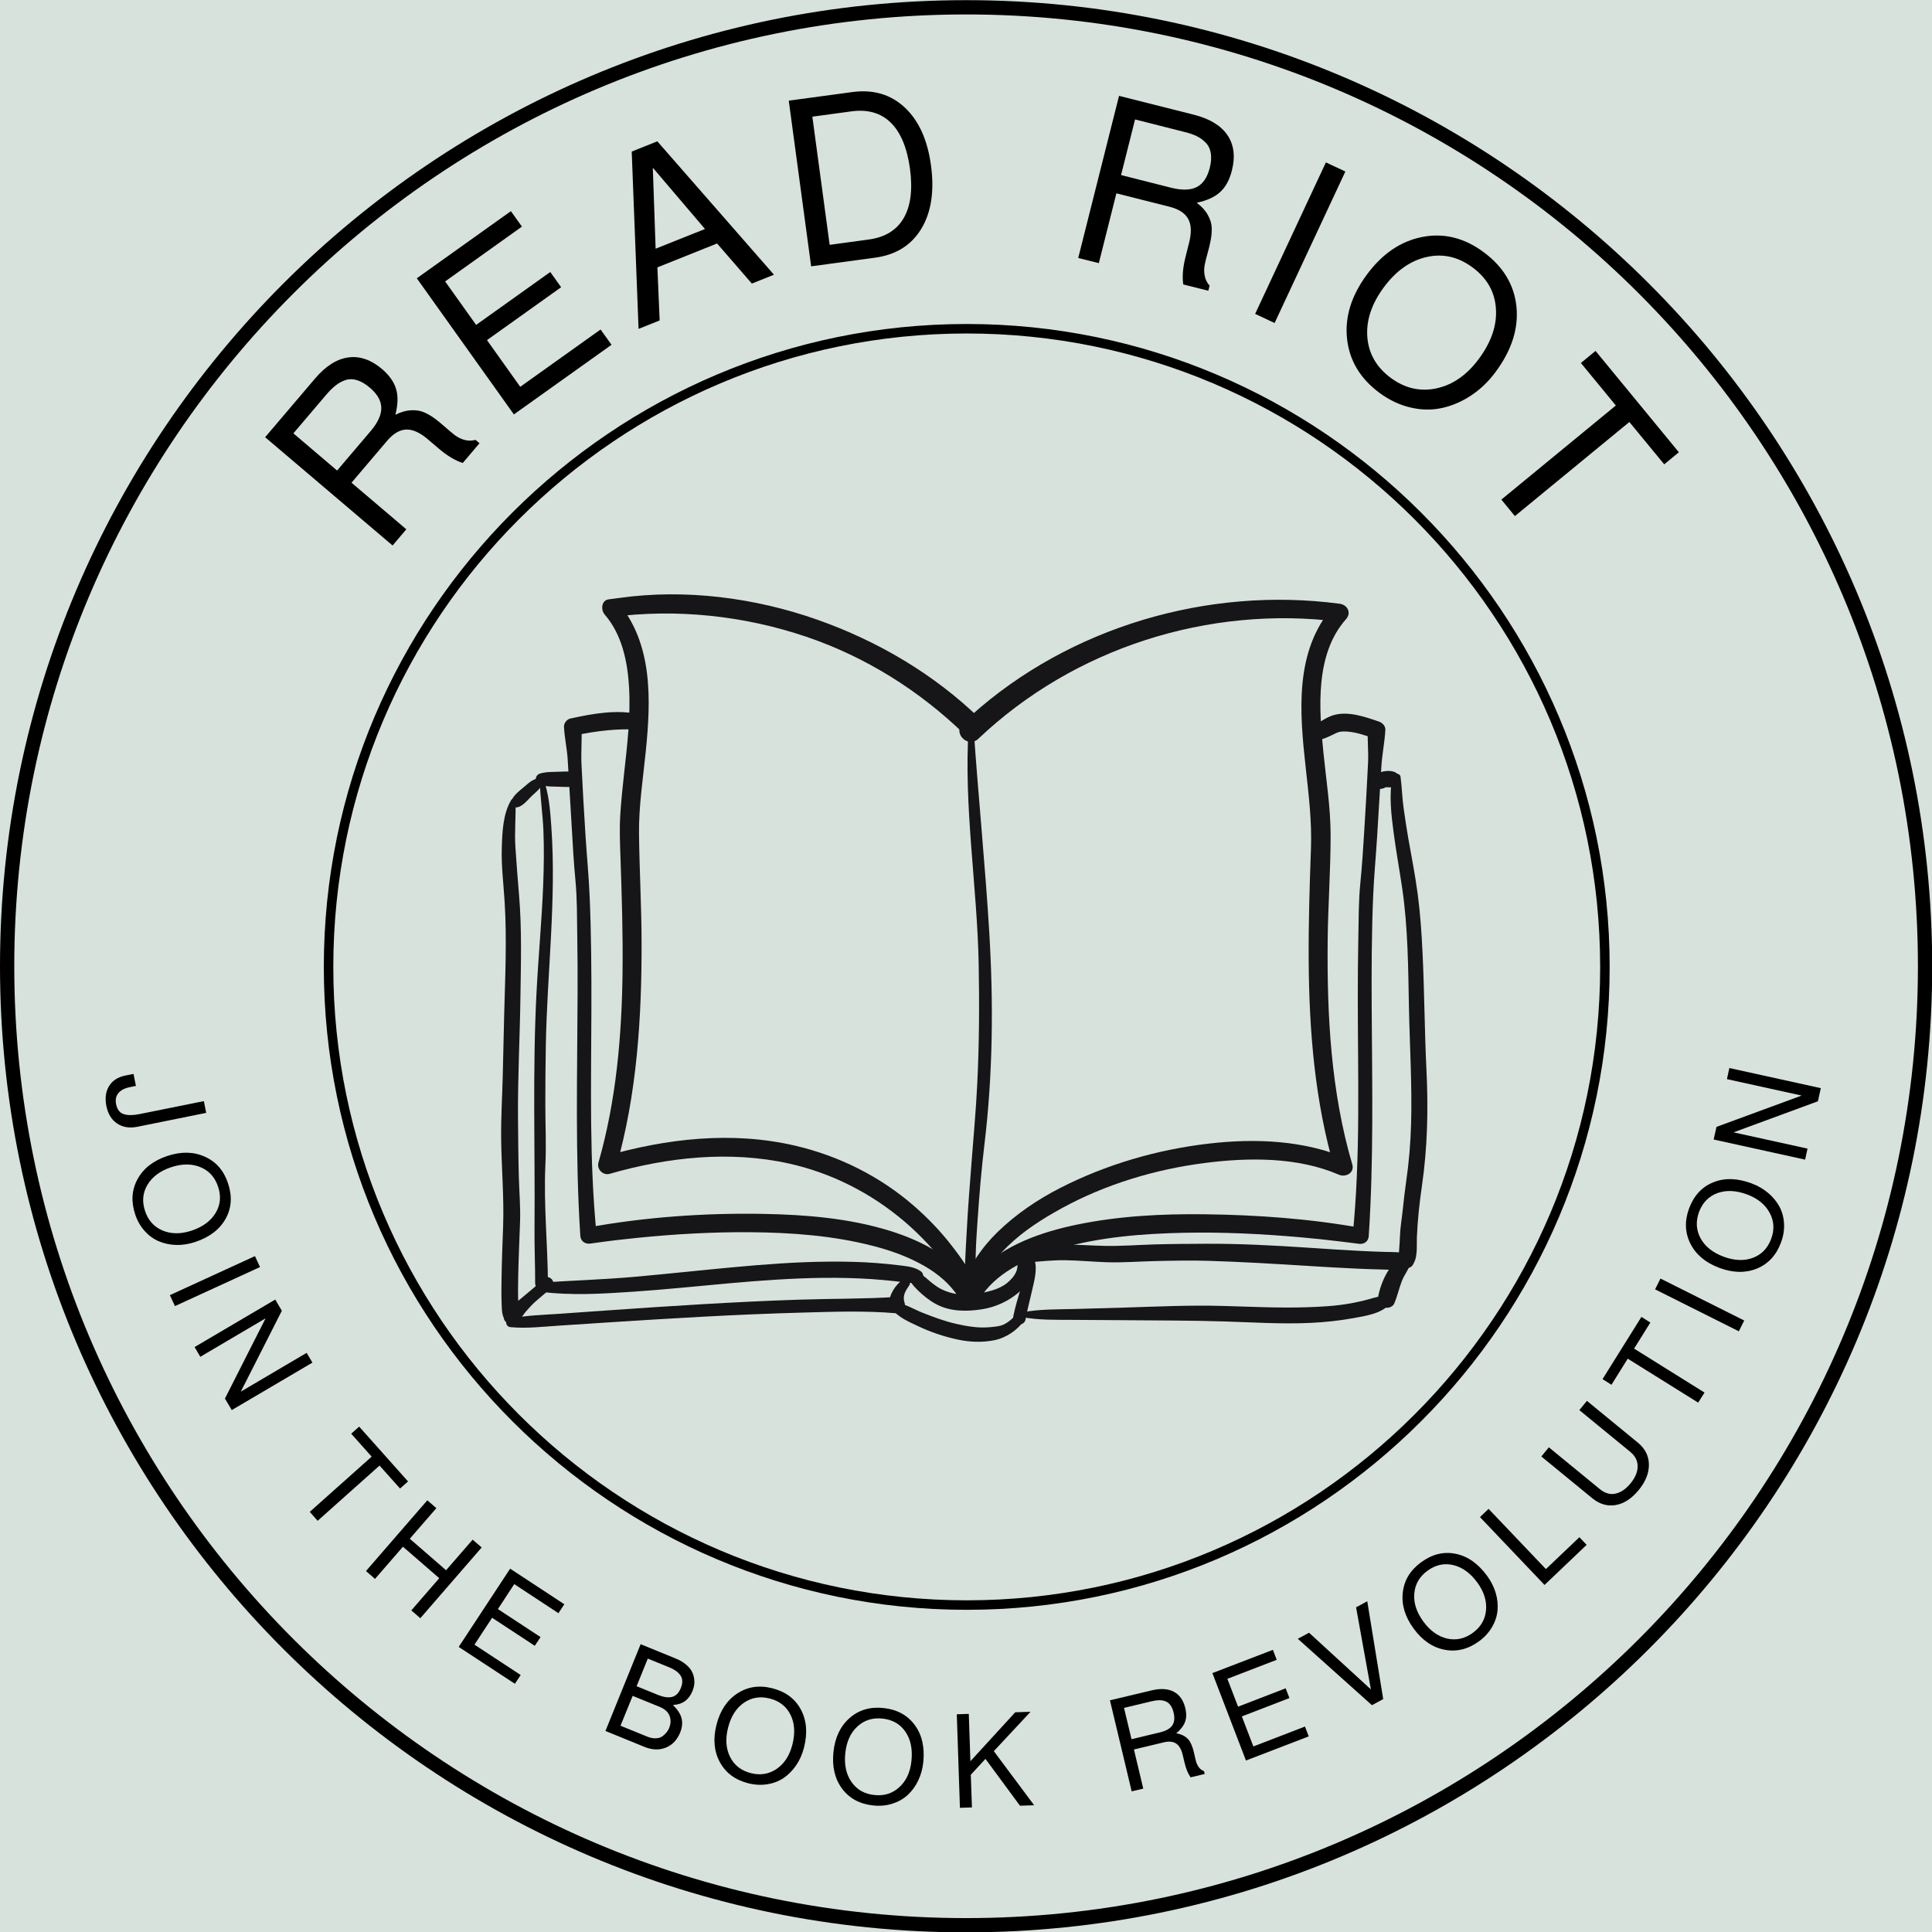 <svg xmlns="http://www.w3.org/2000/svg" xmlns:xlink="http://www.w3.org/1999/xlink" width="500" zoomAndPan="magnify" viewBox="0 0 375 375" height="500" preserveAspectRatio="xMidYMid meet" version="1.0"><defs><g/><clipPath id="fa5ee44579"><path d="M 0 0.031 L 375 0.031 L 375 375 L 0 375 Z M 0 0.031 " clip-rule="nonzero"/></clipPath><clipPath id="6a17f0663d"><path d="M 62.852 62.887 L 312.434 62.887 L 312.434 312.465 L 62.852 312.465 Z M 62.852 62.887 " clip-rule="nonzero"/></clipPath><clipPath id="37e78fcaf6"><path d="M 269 150 L 277.344 150 L 277.344 247 L 269 247 Z M 269 150 " clip-rule="nonzero"/></clipPath><clipPath id="04d468fcd3"><path d="M 97.168 155 L 108 155 L 108 258 L 97.168 258 Z M 97.168 155 " clip-rule="nonzero"/></clipPath><clipPath id="c733fea8c2"><path d="M 173 252 L 199 252 L 199 260.609 L 173 260.609 Z M 173 252 " clip-rule="nonzero"/></clipPath></defs><rect x="-37.5" width="450" fill="#ffffff" y="-37.5" height="450" fill-opacity="1"/><rect x="-37.5" width="450" fill="#d8e2dc" y="-37.5" height="450" fill-opacity="1"/><g clip-path="url(#fa5ee44579)"><path fill="#000000" d="M 187.52 375.07 C 84.152 375.07 0 290.918 0 187.551 C 0 84.184 84.152 0.031 187.52 0.031 C 290.887 0.031 375.039 84.184 375.039 187.551 C 375.039 290.918 290.887 375.07 187.52 375.07 Z M 187.52 2.805 C 85.629 2.805 2.77 85.664 2.77 187.551 C 2.77 289.441 85.629 372.301 187.52 372.301 C 289.406 372.301 372.266 289.441 372.266 187.551 C 372.266 85.664 289.406 2.805 187.52 2.805 Z M 187.52 2.805 " fill-opacity="1" fill-rule="nonzero"/></g><g clip-path="url(#6a17f0663d)"><path fill="#000000" d="M 187.645 312.465 C 118.855 312.465 62.852 256.465 62.852 187.676 C 62.852 118.887 118.855 62.887 187.645 62.887 C 256.434 62.887 312.434 118.887 312.434 187.676 C 312.434 256.465 256.434 312.465 187.645 312.465 Z M 187.645 64.73 C 119.84 64.73 64.695 119.871 64.695 187.676 C 64.695 255.48 119.84 310.621 187.645 310.621 C 255.449 310.621 310.59 255.48 310.59 187.676 C 310.59 119.871 255.449 64.73 187.645 64.73 Z M 187.645 64.73 " fill-opacity="1" fill-rule="nonzero"/></g><path fill="#161517" d="M 124.328 138.68 C 119.742 137.656 115.238 138.484 110.715 139.465 C 110.012 139.617 109.43 140.383 109.469 141.102 C 109.586 143.266 110.062 145.344 110.191 147.469 C 110.449 151.797 110.707 156.121 110.969 160.449 C 111.172 163.922 111.355 167.402 111.691 170.863 C 112.035 174.457 111.988 178.137 112.047 181.746 C 112.113 185.441 112.117 189.137 112.109 192.836 C 112.059 208.5 111.629 224.191 112.637 239.84 C 112.707 240.953 113.59 241.531 114.648 241.371 C 114.871 241.336 115.09 241.305 115.312 241.273 C 115.43 241.258 115.543 241.242 115.656 241.227 C 116.145 241.16 115.312 241.273 115.723 241.219 C 116.215 241.152 116.707 241.086 117.199 241.02 C 117.562 240.973 116.797 241.074 117.172 241.023 C 117.277 241.008 117.383 240.996 117.488 240.98 C 117.719 240.949 117.945 240.922 118.176 240.891 C 118.734 240.82 119.293 240.75 119.855 240.684 C 121.152 240.531 122.453 240.391 123.758 240.262 C 130.98 239.535 138.238 239.121 145.496 239.172 C 153.57 239.23 161.73 239.82 169.559 241.859 C 173.078 242.777 176.289 243.941 179.395 245.715 C 182.07 247.246 184.414 249.234 186.023 251.742 C 186.125 251.898 186.223 252.059 186.316 252.219 C 187.469 254.164 190.504 252.398 189.352 250.449 C 185.723 244.32 179.148 240.867 172.527 238.844 C 164.703 236.449 156.367 235.766 148.223 235.617 C 136.832 235.406 125.203 236.23 113.984 238.273 C 113.922 238.285 113.863 238.297 113.801 238.309 C 114.477 238.82 115.145 239.328 115.816 239.84 C 114.352 225.266 114.754 210.586 114.789 195.961 C 114.809 188.602 114.766 181.238 114.445 173.883 C 114.277 170.008 113.902 166.141 113.652 162.273 C 113.348 157.645 113.094 153.016 112.867 148.387 C 112.75 145.961 112.984 143.527 112.867 141.102 C 112.453 141.645 112.035 142.191 111.617 142.738 C 115.715 141.875 119.738 141.398 123.934 141.605 C 125.613 141.688 125.969 139.043 124.328 138.68 " fill-opacity="1" fill-rule="nonzero"/><path fill="#161517" d="M 189.332 249.645 C 188.801 248.117 188.438 247.094 187.562 245.73 C 186.68 244.355 185.707 243.043 184.703 241.75 C 182.535 238.957 180.07 236.391 177.398 234.066 C 170.816 228.332 162.852 224.363 154.352 222.379 C 142.086 219.512 129.379 220.98 117.398 224.43 C 118.125 225.156 118.852 225.879 119.578 226.605 C 123.637 212.426 124.562 197.574 124.531 182.898 C 124.516 175.891 124.113 168.895 124.031 161.895 C 123.969 156.551 124.801 151.215 125.336 145.91 C 126.348 135.914 126.793 124.895 119.832 116.785 C 119.418 117.781 119.004 118.777 118.594 119.77 C 131.328 118.105 144.387 119.488 156.531 123.602 C 168.066 127.512 178.578 134.129 187.285 142.609 C 189.254 144.531 192.281 141.52 190.305 139.594 C 181.359 130.875 170.387 124.426 158.629 120.281 C 146.473 115.996 132.914 114.254 120.117 116.074 C 119.457 116.168 118.789 116.246 118.125 116.336 C 116.707 116.531 116.602 118.391 117.352 119.258 C 120.727 123.145 121.812 128.406 122.102 133.41 C 122.422 139.043 121.734 144.699 121.121 150.293 C 120.832 152.969 120.543 155.645 120.387 158.332 C 120.219 161.102 120.348 163.852 120.441 166.617 C 120.695 173.961 120.922 181.309 120.836 188.656 C 120.691 201.129 119.605 213.637 116.16 225.664 C 115.793 226.953 117.047 228.211 118.34 227.84 C 129.555 224.609 141.598 223.297 153.094 225.832 C 161.336 227.652 169 231.543 175.43 236.988 C 177.957 239.133 180.273 241.52 182.395 244.059 C 183.363 245.219 184.156 246.266 185 247.434 C 185.875 248.648 186.676 249.477 187.672 250.609 C 188.32 251.348 189.656 250.574 189.332 249.645 " fill-opacity="1" fill-rule="nonzero"/><path fill="#161517" d="M 189.051 142.508 L 189.176 142.512 C 189.422 142.512 189.418 142.129 189.176 142.125 C 188.887 142.121 188.598 142.117 188.309 142.113 C 188.047 142.113 188.047 142.516 188.309 142.52 C 188.395 142.52 188.48 142.52 188.539 142.449 C 188.605 142.363 188.605 142.273 188.539 142.188 C 188.48 142.113 188.395 142.113 188.309 142.113 C 188.047 142.117 188.047 142.523 188.309 142.52 C 188.598 142.516 188.887 142.516 189.176 142.512 C 189.418 142.508 189.422 142.121 189.176 142.125 L 189.051 142.129 C 188.801 142.133 188.801 142.504 189.051 142.508 " fill-opacity="1" fill-rule="nonzero"/><path fill="#161517" d="M 254.863 143.809 C 256.672 143.684 257.98 142.941 259.562 142.184 C 259.148 142.383 259.684 142.148 259.773 142.117 C 259.965 142.059 260.16 142.02 260.355 141.984 C 260.004 142.047 260.695 141.977 260.766 141.973 C 261.047 141.965 261.328 141.988 261.605 142.008 C 263.348 142.141 265.102 142.777 266.742 143.328 C 266.328 142.781 265.914 142.238 265.496 141.691 C 265.395 143.801 265.645 145.926 265.539 148.027 C 265.324 152.332 265.098 156.637 264.82 160.938 C 264.602 164.391 264.402 167.855 264.051 171.301 C 263.684 174.895 263.723 178.582 263.648 182.191 C 263.57 185.891 263.551 189.594 263.547 193.293 C 263.539 208.824 264.109 224.434 262.543 239.91 C 263.199 239.406 263.863 238.902 264.523 238.398 C 254.422 236.555 244.004 235.809 233.754 235.688 C 225.473 235.59 217.105 236.02 208.98 237.711 C 202.094 239.141 194.879 241.645 189.859 246.789 C 188.781 247.891 187.836 249.133 187.043 250.453 C 185.875 252.395 188.91 254.156 190.074 252.223 C 191.586 249.707 193.801 247.762 196.363 246.207 C 199.383 244.367 202.484 243.238 205.914 242.273 C 213.66 240.09 221.789 239.453 229.805 239.281 C 237.301 239.121 244.809 239.492 252.273 240.141 C 254.855 240.367 257.434 240.637 260.004 240.953 C 260.234 240.98 260.465 241.008 260.695 241.039 C 260.793 241.051 261.18 241.102 260.691 241.035 C 260.902 241.066 261.113 241.09 261.328 241.117 C 261.715 241.16 262.105 241.207 262.492 241.258 C 262.762 241.293 263.031 241.328 263.301 241.363 C 262.852 241.305 263.184 241.348 263.484 241.387 C 263.555 241.398 263.621 241.41 263.691 241.418 C 264.734 241.57 265.602 241.012 265.672 239.91 C 266.633 225.285 266.34 210.621 266.246 195.977 C 266.199 188.613 266.223 181.246 266.531 173.887 C 266.691 170.086 267.055 166.293 267.293 162.496 C 267.574 157.898 267.848 153.305 268.129 148.703 C 268.273 146.34 268.762 144.09 268.895 141.691 C 268.941 140.91 268.336 140.293 267.648 140.059 C 264.93 139.125 261.617 137.945 258.727 138.84 C 257.09 139.348 255.926 140.531 254.469 140.879 C 252.848 141.27 253.168 143.922 254.863 143.809 " fill-opacity="1" fill-rule="nonzero"/><path fill="#161517" d="M 189.234 250.41 C 189.621 249.719 190.258 249.07 190.586 248.395 C 190.992 247.57 191.48 246.777 192.016 246.035 C 193.098 244.535 194.281 243.172 195.609 241.879 C 198.691 238.883 202.324 236.582 206.078 234.523 C 214.609 229.844 224.297 226.945 233.938 225.723 C 242.422 224.645 251.883 224.559 259.875 228.008 C 261.207 228.582 262.957 227.645 262.477 226.012 C 258.34 211.922 257.559 197.191 257.699 182.586 C 257.766 175.727 258.285 168.859 258.27 162 C 258.258 156.648 257.398 151.316 256.867 145.996 C 256.023 137.586 255.199 126.988 261.27 120.172 C 262.363 118.941 261.531 117.387 260.031 117.188 C 234.551 113.801 207.648 121.652 188.457 138.906 C 187.918 139.391 187.391 139.887 186.863 140.387 C 184.863 142.285 187.891 145.297 189.887 143.402 C 208.469 125.758 234.605 117.445 260.031 120.684 C 259.617 119.691 259.207 118.695 258.793 117.703 C 251.164 126.367 252.266 138.371 253.441 149.035 C 254.016 154.246 254.648 159.426 254.457 164.68 C 254.191 171.969 253.969 179.262 254.016 186.555 C 254.105 200.137 255.219 213.867 259.062 226.949 C 259.926 226.285 260.797 225.617 261.664 224.953 C 253.176 221.293 243.602 220.922 234.531 221.984 C 224.547 223.152 214.695 226.023 205.738 230.605 C 201.328 232.859 197.137 235.719 193.582 239.18 C 192.012 240.711 190.602 242.426 189.406 244.262 C 188.859 245.094 188.422 245.984 187.988 246.875 C 187.566 247.734 187.5 248.961 187.379 249.906 C 187.25 250.918 188.781 251.219 189.234 250.41 " fill-opacity="1" fill-rule="nonzero"/><path fill="#161517" d="M 188.543 142.711 L 188.418 142.711 C 188.168 142.707 188.168 143.09 188.418 143.094 C 188.707 143.098 188.996 143.102 189.289 143.105 C 189.551 143.109 189.551 142.703 189.289 142.699 C 189.176 142.699 189.098 142.711 189.031 142.809 C 188.996 142.855 188.996 142.945 189.031 142.996 C 189.098 143.09 189.176 143.105 189.289 143.105 C 189.551 143.102 189.551 142.695 189.289 142.699 C 188.996 142.703 188.707 142.707 188.418 142.711 C 188.168 142.715 188.168 143.098 188.418 143.094 L 188.543 143.09 C 188.789 143.09 188.789 142.715 188.543 142.711 " fill-opacity="1" fill-rule="nonzero"/><path fill="#161517" d="M 188.023 141.129 C 187.008 156.527 189.68 171.922 189.965 187.301 C 190.105 195.004 190.066 202.758 189.68 210.453 C 189.426 215.578 188.957 220.715 188.559 225.832 C 188.211 230.246 187.867 234.664 187.637 239.086 C 187.453 242.598 187.148 246.164 187.402 249.684 C 187.504 251.098 189.746 251.074 189.594 249.684 C 189.137 245.473 189.457 241.137 189.742 236.926 C 190.078 231.977 190.488 227.023 191.082 222.102 C 192.727 208.41 192.844 194.637 192.012 180.879 C 191.207 167.617 189.867 154.383 188.957 141.129 C 188.918 140.527 188.062 140.527 188.023 141.129 " fill-opacity="1" fill-rule="nonzero"/><path fill="#161517" d="M 104.812 152.348 C 106.035 152.723 107.375 152.656 108.645 152.707 C 109.684 152.75 110.797 152.82 111.816 152.586 C 113.148 152.285 113.148 150.211 111.816 149.91 C 110.797 149.68 109.684 149.75 108.645 149.789 C 107.375 149.844 106.035 149.773 104.812 150.148 C 103.723 150.484 103.723 152.016 104.812 152.348 " fill-opacity="1" fill-rule="nonzero"/><path fill="#161517" d="M 267.656 153.121 C 268.465 153.191 269.223 152.785 269.668 152.129 C 269.375 152.562 269.035 152.727 268.531 152.793 C 268.645 152.777 268.758 152.789 268.871 152.789 C 269.609 152.809 270.273 152.941 270.941 152.523 C 271.898 151.93 271.898 150.57 270.941 149.973 C 270.121 149.461 268.566 149.59 267.676 150 C 267.387 150.133 267.191 150.422 267.035 150.68 C 267.32 150.207 267.211 150.445 267.086 150.582 C 266.977 150.699 266.844 150.785 266.738 150.906 C 265.961 151.793 266.508 153.023 267.656 153.121 " fill-opacity="1" fill-rule="nonzero"/><path fill="#161517" d="M 104.762 151.25 C 104.82 154.578 105.34 157.879 105.477 161.215 C 105.617 164.715 105.566 168.223 105.434 171.723 C 105.164 178.68 104.5 185.617 104.141 192.566 C 103.34 207.902 103.879 223.25 103.75 238.586 C 103.719 242.074 103.883 245.555 103.871 249.039 C 103.867 250.645 106.371 250.645 106.359 249.039 C 106.293 241.379 105.504 233.711 105.863 226.039 C 106.047 222.184 105.848 218.277 105.848 214.414 C 105.848 210.559 105.875 206.699 105.945 202.844 C 106.203 188.715 108.02 174.516 107.008 160.391 C 106.785 157.281 106.559 154.082 105.453 151.156 C 105.32 150.801 104.758 150.832 104.762 151.25 " fill-opacity="1" fill-rule="nonzero"/><path fill="#161517" d="M 104.832 250.715 C 110.812 251.504 116.852 251.125 122.848 250.723 C 129.137 250.301 135.406 249.633 141.68 249.074 C 147.801 248.527 153.934 248.09 160.078 248.027 C 163.105 247.996 166.137 248.074 169.156 248.27 C 170.727 248.375 172.297 248.52 173.859 248.695 C 175.41 248.871 176.859 249.223 178.398 248.801 C 179.402 248.527 179.469 247.258 178.672 246.719 C 177.457 245.898 176.133 245.797 174.711 245.613 C 173.152 245.414 171.582 245.27 170.016 245.148 C 167 244.918 163.973 244.863 160.949 244.883 C 154.66 244.922 148.379 245.41 142.121 245.988 C 135.84 246.57 129.566 247.262 123.285 247.82 C 117.141 248.367 110.98 248.547 104.832 248.961 C 103.676 249.039 103.73 250.57 104.832 250.715 " fill-opacity="1" fill-rule="nonzero"/><path fill="#161517" d="M 176.258 247.168 C 176.113 248.363 177.43 249.754 178.223 250.516 C 179.273 251.523 180.414 252.449 181.703 253.137 C 184.438 254.602 187.625 254.598 190.609 254.129 C 193.297 253.711 195.848 252.504 197.895 250.723 C 199.535 249.289 201.625 245.645 199.844 243.66 C 199.293 243.047 198.348 243.285 197.938 243.902 C 197.371 244.762 197.656 245.879 197.254 246.82 C 196.871 247.715 196.215 248.41 195.473 249.027 C 193.887 250.34 191.469 250.82 189.496 251.133 C 187.203 251.504 184.762 251.273 182.684 250.211 C 181.609 249.66 180.688 248.879 179.789 248.086 C 179.031 247.422 177.598 246.461 176.551 246.789 C 176.363 246.844 176.281 246.984 176.258 247.168 " fill-opacity="1" fill-rule="nonzero"/><path fill="#161517" d="M 199.527 245.031 C 201.98 244.84 204.379 244.57 206.844 244.609 C 209.477 244.652 212.105 244.906 214.734 244.996 C 217.887 245.102 221.07 244.844 224.219 244.773 C 227.668 244.695 231.125 244.621 234.574 244.727 C 241.023 244.926 247.469 245.305 253.906 245.715 C 257.074 245.914 260.242 246.102 263.41 246.242 C 265.086 246.32 266.766 246.375 268.445 246.414 C 270.117 246.457 271.84 246.586 273.457 246.086 C 274.77 245.68 274.766 243.848 273.457 243.438 C 271.984 242.977 270.434 243.035 268.906 242.996 C 267.227 242.953 265.543 242.879 263.867 242.793 C 260.543 242.629 257.227 242.395 253.906 242.176 C 247.305 241.742 240.723 241.379 234.102 241.414 C 230.809 241.43 227.516 241.445 224.219 241.535 C 220.949 241.629 217.66 241.895 214.387 241.824 C 211.746 241.773 209.109 241.562 206.461 241.559 C 203.996 241.551 201.094 241.613 198.988 243.047 C 198.188 243.594 198.387 245.125 199.527 245.031 " fill-opacity="1" fill-rule="nonzero"/><g clip-path="url(#37e78fcaf6)"><path fill="#161517" d="M 270.285 150.766 C 269.57 154.285 270.047 158.16 270.512 161.691 C 270.996 165.344 271.664 168.965 272.195 172.609 C 273.285 180.125 273.328 187.805 273.473 195.383 C 273.621 202.973 274.109 210.59 273.891 218.18 C 273.785 221.922 273.473 225.664 272.93 229.371 C 272.664 231.184 272.469 233.004 272.273 234.828 C 272.094 236.512 271.789 238.223 271.734 239.91 C 271.703 240.867 271.625 241.82 271.559 242.777 C 271.52 243.359 271.438 243.926 271.617 244.5 C 271.656 244.633 271.699 244.766 271.738 244.898 C 271.953 245.59 271.723 245.301 271.758 244.762 C 271.641 246.477 274.305 246.461 274.422 244.762 L 274.426 244.699 C 274.293 245.016 274.164 245.328 274.035 245.641 C 275.266 244.402 274.949 241.828 275.012 240.223 C 275.145 236.906 275.512 233.496 275.992 230.211 C 277.082 222.738 277.242 215.23 276.875 207.695 C 276.5 200.074 276.48 192.445 276.109 184.824 C 275.926 181.059 275.672 177.285 275.176 173.547 C 274.691 169.895 273.98 166.285 273.336 162.656 C 273 160.758 272.73 158.844 272.453 156.934 C 272.152 154.883 272.129 152.812 271.84 150.766 C 271.727 149.973 270.438 150.016 270.285 150.766 " fill-opacity="1" fill-rule="nonzero"/></g><path fill="#161517" d="M 105.207 151.188 C 103.988 150.727 102.684 151.895 101.836 152.645 C 100.945 153.434 99.059 154.699 99.242 156.059 C 99.281 156.34 99.414 156.625 99.723 156.691 C 101.141 156.996 102.281 155.387 103.188 154.52 C 104.039 153.707 105.367 152.777 105.449 151.512 C 105.461 151.355 105.34 151.238 105.207 151.188 " fill-opacity="1" fill-rule="nonzero"/><g clip-path="url(#04d468fcd3)"><path fill="#161517" d="M 99.219 155.293 C 97.613 157.98 97.488 161.543 97.395 164.598 C 97.289 168.043 97.727 171.527 97.945 174.965 C 98.41 182.371 98.043 189.852 97.852 197.266 C 97.754 201.133 97.672 205 97.582 208.867 C 97.492 212.762 97.242 216.645 97.27 220.539 C 97.309 226.398 97.863 232.293 97.652 238.145 C 97.523 241.629 97.391 245.109 97.344 248.594 C 97.32 250.176 97.305 251.766 97.375 253.352 C 97.426 254.445 97.422 255.961 98.508 256.59 C 98.258 256.266 98.008 255.941 97.762 255.617 C 97.773 255.699 97.785 255.785 97.797 255.871 C 97.934 256.801 98.984 257.094 99.754 256.98 C 100.613 256.852 100.898 256.262 101.32 255.59 C 101.809 254.824 102.441 254.141 103.059 253.48 C 104.289 252.172 105.828 251.148 107.082 249.848 C 108.102 248.789 106.496 247.18 105.469 248.234 C 103.305 250.453 100.711 252.18 98.516 254.355 C 99.02 254.223 99.523 254.09 100.023 253.957 C 99.934 253.945 99.844 253.934 99.754 253.918 C 100.125 254.57 100.492 255.223 100.863 255.871 C 100.965 255.176 101.004 254.59 100.48 254.035 C 100.598 254.156 100.852 254.816 100.738 254.363 C 100.613 253.855 100.742 254.555 100.688 254.066 C 100.648 253.719 100.633 253.371 100.609 253.023 C 100.516 251.223 100.551 249.414 100.586 247.613 C 100.656 244.102 100.824 240.602 100.945 237.094 C 101.043 234.246 100.785 231.359 100.707 228.512 C 100.602 224.605 100.574 220.699 100.543 216.789 C 100.488 209.039 100.906 201.289 101.016 193.539 C 101.109 186.941 101.309 180.316 100.746 173.738 C 100.48 170.691 100.262 167.648 100.051 164.598 C 99.836 161.555 100.152 158.547 100.066 155.523 C 100.055 155.074 99.453 154.898 99.219 155.293 " fill-opacity="1" fill-rule="nonzero"/></g><path fill="#161517" d="M 99.031 257.59 C 102.09 257.898 105.328 257.512 108.387 257.312 C 111.512 257.109 114.633 256.902 117.758 256.699 C 124.016 256.293 130.277 255.902 136.539 255.566 C 142.797 255.23 149.059 254.961 155.32 254.785 C 161.555 254.609 167.824 254.371 174.043 254.91 C 175.059 255 175.883 253.824 175.582 252.898 C 175.129 251.504 175.723 250.613 176.5 249.461 C 176.969 248.77 176.051 247.879 175.359 248.32 C 173.707 249.383 172.582 251.363 172.449 253.32 C 172.98 252.789 173.512 252.258 174.043 251.727 C 167.812 252.137 161.562 252.055 155.32 252.258 C 149.055 252.457 142.797 252.77 136.539 253.133 C 130.273 253.496 124.016 253.922 117.758 254.359 C 114.633 254.578 111.512 254.801 108.387 255.02 C 105.242 255.242 101.895 255.293 98.82 256.012 C 97.875 256.23 98.184 257.504 99.031 257.59 " fill-opacity="1" fill-rule="nonzero"/><g clip-path="url(#c733fea8c2)"><path fill="#161517" d="M 173.098 253.961 C 174.148 255.648 176.543 256.613 178.277 257.441 C 180.617 258.562 183.152 259.395 185.68 259.961 C 188.145 260.516 190.699 260.625 193.18 260.098 C 195.188 259.672 197.5 258.203 198.613 256.465 C 199.203 255.539 197.875 254.562 197.121 255.312 C 196.434 255.988 195.812 256.578 194.949 257.027 C 194.148 257.453 192.934 257.531 192.043 257.613 C 189.891 257.816 187.668 257.43 185.574 256.957 C 183.336 256.449 181.211 255.641 179.086 254.812 C 177.383 254.148 175.586 252.973 173.758 252.82 C 173.18 252.77 172.812 253.5 173.098 253.961 " fill-opacity="1" fill-rule="nonzero"/></g><path fill="#161517" d="M 199.418 244.574 C 199.141 245.305 199.066 246.16 198.926 246.93 C 198.746 247.898 198.477 248.852 198.207 249.801 C 197.66 251.703 197.051 253.578 196.676 255.527 C 196.555 256.148 196.84 256.891 197.531 257.035 C 197.641 257.059 197.75 257.066 197.859 257.078 C 198.359 257.121 198.957 256.676 199.043 256.18 C 199.387 254.23 199.918 252.316 200.348 250.387 C 200.734 248.645 201.398 246.324 200.801 244.574 C 200.562 243.875 199.668 243.91 199.418 244.574 " fill-opacity="1" fill-rule="nonzero"/><path fill="#161517" d="M 198.527 255.664 C 201.648 256.254 204.891 256.164 208.055 256.184 C 211.496 256.203 214.941 256.215 218.387 256.25 C 224.777 256.309 231.176 256.293 237.562 256.488 C 243.156 256.66 248.762 257.035 254.359 256.773 C 257.133 256.645 259.91 256.355 262.645 255.855 C 264.895 255.445 268.145 255.008 269.672 253.145 C 270.184 252.52 269.844 251.703 269.039 251.621 C 267.887 251.504 266.824 251.859 265.723 252.168 C 264.449 252.527 263.164 252.805 261.863 253.031 C 259.133 253.508 256.352 253.648 253.582 253.738 C 248.121 253.914 242.664 253.621 237.207 253.477 C 230.934 253.309 224.656 253.598 218.387 253.797 C 215.102 253.902 211.812 253.996 208.523 254.078 C 205.203 254.16 201.801 254.086 198.527 254.707 C 198.051 254.797 198.051 255.574 198.527 255.664 " fill-opacity="1" fill-rule="nonzero"/><path fill="#161517" d="M 272.859 243.93 C 269.855 244.398 267.957 249.098 267.504 251.695 C 267.371 252.457 267.578 253.203 268.289 253.617 C 269.016 254.043 270.254 253.859 270.621 253.008 C 271.227 251.605 271.539 250.098 272.09 248.672 C 272.586 247.383 273.5 246.297 273.922 244.992 C 274.145 244.305 273.465 243.84 272.859 243.93 " fill-opacity="1" fill-rule="nonzero"/><g fill="#000000" fill-opacity="1"><g transform="translate(73.51, 109.051)"><g><path d="M 3.234 -28.547 C 4.285 -29.078 5.297 -29.367 6.266 -29.422 C 7.234 -29.473 8.082 -29.336 8.812 -29.016 C 9.539 -28.703 10.242 -28.289 10.922 -27.781 C 11.598 -27.281 12.242 -26.75 12.859 -26.188 C 13.484 -25.633 14.094 -25.125 14.688 -24.656 C 15.281 -24.195 15.926 -23.867 16.625 -23.672 C 17.332 -23.473 18.051 -23.473 18.781 -23.672 L 19.562 -23.016 L 16.312 -19.188 C 14.863 -19.645 13.328 -20.562 11.703 -21.938 L 9.5 -23.812 C 7.969 -25.113 6.57 -25.734 5.312 -25.672 C 4.051 -25.617 2.82 -24.891 1.625 -23.484 L -5.281 -15.359 L 5.359 -6.312 L 2.688 -3.172 L -22.047 -24.188 L -12.359 -35.578 C -10.305 -37.992 -8.16 -39.359 -5.922 -39.672 C -3.68 -39.984 -1.492 -39.234 0.641 -37.422 C 2.055 -36.211 2.969 -34.914 3.375 -33.531 C 3.781 -32.156 3.734 -30.492 3.234 -28.547 Z M -1.719 -33.797 C -2.562 -34.516 -3.379 -35 -4.172 -35.25 C -4.961 -35.5 -5.703 -35.516 -6.391 -35.297 C -7.078 -35.078 -7.707 -34.742 -8.281 -34.297 C -8.863 -33.859 -9.469 -33.273 -10.094 -32.547 L -16.562 -24.938 L -8.078 -17.719 L -1.609 -25.328 C -0.18 -27.004 0.52 -28.52 0.5 -29.875 C 0.488 -31.238 -0.25 -32.547 -1.719 -33.797 Z M -1.719 -33.797 "/></g></g></g><g fill="#000000" fill-opacity="1"><g transform="translate(96.494, 82.766)"><g><path d="M -1.969 -16.75 L 4.484 -7.688 L 20.078 -18.812 L 22.203 -15.844 L 3.25 -2.328 L -15.594 -28.75 L 2.672 -41.781 L 4.812 -38.781 L -10.094 -28.141 L -4.078 -19.703 L 10.312 -29.969 L 12.422 -27.016 Z M -1.969 -16.75 "/></g></g></g><g fill="#000000" fill-opacity="1"><g transform="translate(123.242, 64.118)"><g><path d="M 15.938 -16.859 L 4.359 -12.219 L 4.797 -1.922 L 0.703 -0.281 L -0.625 -34.703 L 4.344 -36.688 L 26.984 -10.797 L 22.688 -9.078 Z M 13.594 -19.672 L 3.469 -31.562 L 4.016 -15.844 Z M 13.594 -19.672 "/></g></g></g><g fill="#000000" fill-opacity="1"><g transform="translate(153.489, 52.225)"><g><path d="M 3.953 -0.531 L -0.391 -32.688 L 11.969 -34.359 C 16.031 -34.898 19.422 -33.895 22.141 -31.344 C 24.859 -28.801 26.551 -25.051 27.219 -20.094 C 27.895 -15.07 27.258 -10.969 25.312 -7.781 C 23.375 -4.602 20.375 -2.742 16.312 -2.203 Z M 7.547 -4.703 L 15.125 -5.734 C 18.281 -6.16 20.539 -7.539 21.906 -9.875 C 23.27 -12.207 23.68 -15.398 23.141 -19.453 C 22.578 -23.547 21.332 -26.535 19.406 -28.422 C 17.488 -30.305 14.941 -31.035 11.766 -30.609 L 4.188 -29.578 Z M 7.547 -4.703 "/></g></g></g><g fill="#000000" fill-opacity="1"><g transform="translate(189.076, 48.726)"><g/></g></g><g fill="#000000" fill-opacity="1"><g transform="translate(205.252, 49.058)"><g><path d="M 27.031 -9.703 C 27.988 -8.992 28.703 -8.211 29.172 -7.359 C 29.648 -6.516 29.906 -5.695 29.938 -4.906 C 29.969 -4.113 29.906 -3.301 29.75 -2.469 C 29.594 -1.645 29.398 -0.832 29.172 -0.031 C 28.941 0.77 28.75 1.535 28.594 2.266 C 28.445 3.004 28.441 3.734 28.578 4.453 C 28.711 5.18 29.031 5.828 29.531 6.391 L 29.281 7.375 L 24.422 6.156 C 24.191 4.656 24.336 2.875 24.859 0.812 L 25.562 -2 C 26.051 -3.938 25.988 -5.457 25.375 -6.562 C 24.77 -7.676 23.57 -8.461 21.781 -8.922 L 11.438 -11.531 L 8.031 2.016 L 4.031 1.016 L 11.953 -30.453 L 26.453 -26.797 C 29.535 -26.023 31.711 -24.707 32.984 -22.844 C 34.254 -20.977 34.547 -18.688 33.859 -15.969 C 33.41 -14.156 32.648 -12.758 31.578 -11.781 C 30.516 -10.812 29 -10.117 27.031 -9.703 Z M 29.562 -16.469 C 29.832 -17.551 29.898 -18.5 29.766 -19.312 C 29.641 -20.125 29.328 -20.789 28.828 -21.312 C 28.328 -21.844 27.754 -22.27 27.109 -22.594 C 26.461 -22.914 25.676 -23.191 24.75 -23.422 L 15.062 -25.875 L 12.344 -15.078 L 22.031 -12.625 C 24.164 -12.094 25.832 -12.133 27.031 -12.75 C 28.238 -13.363 29.082 -14.602 29.562 -16.469 Z M 29.562 -16.469 "/></g></g></g><g fill="#000000" fill-opacity="1"><g transform="translate(239.589, 59.038)"><g><path d="M 21.547 -25.75 L 7.812 3.656 L 4.031 1.891 L 17.766 -27.516 Z M 21.547 -25.75 "/></g></g></g><g fill="#000000" fill-opacity="1"><g transform="translate(254.447, 65.17)"><g><path d="M 35.891 6.969 C 34.504 8.852 32.91 10.391 31.109 11.578 C 29.316 12.773 27.438 13.586 25.469 14.016 C 23.508 14.453 21.477 14.426 19.375 13.938 C 17.27 13.457 15.258 12.516 13.344 11.109 C 9.582 8.328 7.473 4.828 7.016 0.609 C 6.555 -3.609 7.832 -7.758 10.844 -11.844 C 13.844 -15.914 17.43 -18.359 21.609 -19.172 C 25.797 -19.992 29.766 -19.016 33.516 -16.234 C 37.328 -13.422 39.453 -9.898 39.891 -5.672 C 40.328 -1.453 38.992 2.758 35.891 6.969 Z M 31.344 -13.281 C 28.57 -15.332 25.609 -16 22.453 -15.281 C 19.297 -14.57 16.523 -12.609 14.141 -9.391 C 11.766 -6.172 10.703 -2.953 10.953 0.266 C 11.211 3.492 12.734 6.133 15.516 8.188 C 18.273 10.219 21.234 10.891 24.391 10.203 C 27.547 9.523 30.285 7.613 32.609 4.469 C 35.047 1.164 36.145 -2.098 35.906 -5.328 C 35.676 -8.566 34.156 -11.219 31.344 -13.281 Z M 31.344 -13.281 "/></g></g></g><g fill="#000000" fill-opacity="1"><g transform="translate(284.038, 88.002)"><g><path d="M 32.219 -6.094 L 10 12.172 L 7.375 8.969 L 29.594 -9.297 L 22.812 -17.547 L 25.656 -19.891 L 41.828 -0.219 L 38.984 2.125 Z M 32.219 -6.094 "/></g></g></g><g fill="#000000" fill-opacity="1"><g transform="translate(20.117, 209.195)"><g><path d="M 2.422 5.125 C 2.629 6.156 3.113 6.797 3.875 7.047 C 4.645 7.305 5.656 7.312 6.906 7.062 L 19.453 4.531 L 19.906 6.812 L 6.531 9.516 C 5 9.816 3.691 9.602 2.609 8.875 C 1.535 8.156 0.844 7.023 0.531 5.484 C 0.227 3.953 0.406 2.656 1.062 1.594 C 1.719 0.531 2.773 -0.145 4.234 -0.438 L 5.797 -0.75 L 6.266 1.578 L 5.109 1.812 C 4.078 2.02 3.328 2.41 2.859 2.984 C 2.391 3.555 2.242 4.27 2.422 5.125 Z M 2.422 5.125 "/></g></g></g><g fill="#000000" fill-opacity="1"><g transform="translate(23.682, 226.333)"><g><path d="M 14.219 14.734 C 12.969 15.148 11.738 15.344 10.531 15.312 C 9.332 15.281 8.211 15.047 7.172 14.609 C 6.141 14.18 5.219 13.516 4.406 12.609 C 3.594 11.711 2.977 10.641 2.562 9.391 C 1.727 6.898 1.879 4.613 3.016 2.531 C 4.16 0.445 6.078 -1.047 8.766 -1.953 C 11.453 -2.848 13.883 -2.805 16.062 -1.828 C 18.25 -0.859 19.754 0.863 20.578 3.344 C 21.422 5.863 21.266 8.16 20.109 10.234 C 18.953 12.305 16.988 13.805 14.219 14.734 Z M 18.641 3.984 C 18.023 2.148 16.879 0.891 15.203 0.203 C 13.523 -0.484 11.625 -0.473 9.5 0.234 C 7.383 0.953 5.863 2.086 4.938 3.641 C 4.008 5.203 3.859 6.906 4.484 8.75 C 5.086 10.562 6.223 11.816 7.891 12.516 C 9.566 13.211 11.441 13.219 13.516 12.531 C 15.68 11.801 17.234 10.656 18.172 9.094 C 19.109 7.539 19.266 5.836 18.641 3.984 Z M 18.641 3.984 "/></g></g></g><g fill="#000000" fill-opacity="1"><g transform="translate(31.94, 249.121)"><g><path d="M 18.531 -3.188 L 2.016 4.391 L 1.031 2.266 L 17.547 -5.312 Z M 18.531 -3.188 "/></g></g></g><g fill="#000000" fill-opacity="1"><g transform="translate(36.816, 259.837)"><g><path d="M 23.828 4.641 L 8.172 13.859 L 6.844 11.625 L 14.734 -3.953 L 2.062 3.516 L 0.953 1.625 L 16.609 -7.594 L 17.891 -5.422 L 9.922 10.281 L 22.703 2.75 Z M 23.828 4.641 "/></g></g></g><g fill="#000000" fill-opacity="1"><g transform="translate(48.841, 279.211)"><g/></g></g><g fill="#000000" fill-opacity="1"><g transform="translate(55.793, 288.609)"><g><path d="M 17.875 -4.141 L 5.859 6.578 L 4.328 4.844 L 16.344 -5.875 L 12.375 -10.328 L 13.922 -11.703 L 23.406 -1.062 L 21.859 0.312 Z M 17.875 -4.141 "/></g></g></g><g fill="#000000" fill-opacity="1"><g transform="translate(69.476, 303.593)"><g><path d="M 15.781 2.734 L 8.734 -3.375 L 3.312 2.875 L 1.562 1.344 L 13.469 -12.391 L 15.219 -10.859 L 10.062 -4.922 L 17.109 1.188 L 22.266 -4.75 L 24.016 -3.234 L 12.109 10.5 L 10.359 8.984 Z M 15.781 2.734 "/></g></g></g><g fill="#000000" fill-opacity="1"><g transform="translate(87.174, 318.431)"><g><path d="M 8.344 -4.422 L 4.922 0.797 L 13.891 6.688 L 12.766 8.391 L 1.859 1.234 L 11.844 -13.953 L 22.359 -7.047 L 21.219 -5.312 L 12.641 -10.953 L 9.469 -6.109 L 17.75 -0.672 L 16.625 1.016 Z M 8.344 -4.422 "/></g></g></g><g fill="#000000" fill-opacity="1"><g transform="translate(105.306, 329.788)"><g/></g></g><g fill="#000000" fill-opacity="1"><g transform="translate(115.69, 335.246)"><g><path d="M 16.328 1.047 C 15.734 2.484 14.805 3.457 13.547 3.969 C 12.285 4.477 10.906 4.43 9.406 3.828 L 1.828 0.734 L 8.656 -16.109 L 15.469 -13.328 C 16.238 -13.016 16.883 -12.641 17.406 -12.203 C 17.926 -11.773 18.305 -11.344 18.547 -10.906 C 18.797 -10.469 18.957 -10 19.031 -9.5 C 19.102 -9.008 19.109 -8.566 19.047 -8.172 C 18.984 -7.773 18.875 -7.391 18.719 -7.016 C 18.02 -5.297 16.754 -4.395 14.922 -4.312 C 15.816 -3.445 16.375 -2.594 16.594 -1.75 C 16.82 -0.906 16.734 0.023 16.328 1.047 Z M 16.453 -7.594 C 16.672 -8.125 16.766 -8.602 16.734 -9.031 C 16.703 -9.457 16.562 -9.832 16.312 -10.156 C 16.062 -10.477 15.766 -10.754 15.422 -10.984 C 15.086 -11.211 14.676 -11.426 14.188 -11.625 L 10.047 -13.312 L 7.875 -7.953 L 12.016 -6.266 C 13.098 -5.828 14.008 -5.695 14.75 -5.875 C 15.5 -6.062 16.066 -6.633 16.453 -7.594 Z M 9.969 1.844 C 10.539 2.07 11.078 2.176 11.578 2.156 C 12.078 2.145 12.488 2.031 12.812 1.812 C 13.133 1.594 13.406 1.348 13.625 1.078 C 13.852 0.816 14.035 0.523 14.172 0.203 C 14.535 -0.691 14.562 -1.508 14.25 -2.25 C 13.945 -2.988 13.305 -3.555 12.328 -3.953 L 7.109 -6.078 L 4.75 -0.281 Z M 9.969 1.844 "/></g></g></g><g fill="#000000" fill-opacity="1"><g transform="translate(135.961, 343.195)"><g><path d="M 20.094 -3.984 C 19.77 -2.711 19.266 -1.57 18.578 -0.562 C 17.898 0.438 17.098 1.254 16.172 1.891 C 15.242 2.523 14.18 2.938 12.984 3.125 C 11.797 3.32 10.562 3.258 9.281 2.938 C 6.738 2.289 4.898 0.926 3.766 -1.156 C 2.629 -3.25 2.41 -5.672 3.109 -8.422 C 3.805 -11.172 5.156 -13.195 7.156 -14.5 C 9.156 -15.812 11.422 -16.145 13.953 -15.5 C 16.523 -14.844 18.367 -13.469 19.484 -11.375 C 20.609 -9.281 20.812 -6.816 20.094 -3.984 Z M 13.438 -13.516 C 11.57 -13.992 9.895 -13.711 8.406 -12.672 C 6.926 -11.641 5.91 -10.035 5.359 -7.859 C 4.805 -5.691 4.938 -3.797 5.75 -2.172 C 6.562 -0.555 7.906 0.488 9.781 0.969 C 11.633 1.438 13.305 1.16 14.797 0.141 C 16.285 -0.879 17.301 -2.453 17.844 -4.578 C 18.406 -6.797 18.285 -8.719 17.484 -10.344 C 16.68 -11.977 15.332 -13.035 13.438 -13.516 Z M 13.438 -13.516 "/></g></g></g><g fill="#000000" fill-opacity="1"><g transform="translate(159.912, 348.883)"><g><path d="M 19.297 -6.844 C 19.16 -5.539 18.828 -4.344 18.297 -3.25 C 17.773 -2.164 17.102 -1.242 16.281 -0.484 C 15.457 0.273 14.469 0.836 13.312 1.203 C 12.156 1.578 10.922 1.695 9.609 1.562 C 6.992 1.289 4.973 0.207 3.547 -1.688 C 2.129 -3.594 1.566 -5.961 1.859 -8.797 C 2.148 -11.617 3.188 -13.816 4.969 -15.391 C 6.75 -16.973 8.941 -17.629 11.547 -17.359 C 14.18 -17.086 16.207 -15.992 17.625 -14.078 C 19.039 -12.172 19.598 -9.758 19.297 -6.844 Z M 11.344 -15.312 C 9.426 -15.508 7.805 -14.988 6.484 -13.75 C 5.16 -12.52 4.383 -10.789 4.156 -8.562 C 3.926 -6.332 4.332 -4.473 5.375 -2.984 C 6.414 -1.504 7.898 -0.664 9.828 -0.469 C 11.734 -0.27 13.348 -0.785 14.672 -2.016 C 16.004 -3.242 16.781 -4.945 17 -7.125 C 17.238 -9.406 16.844 -11.289 15.812 -12.781 C 14.781 -14.27 13.289 -15.113 11.344 -15.312 Z M 11.344 -15.312 "/></g></g></g><g fill="#000000" fill-opacity="1"><g transform="translate(184.354, 350.96)"><g><path d="M 4.078 -6.484 L 4.297 -0.141 L 1.969 -0.062 L 1.359 -18.219 L 3.688 -18.297 L 4 -9.109 L 12.703 -18.609 L 15.672 -18.703 L 8.547 -11.062 L 16.375 -0.562 L 13.625 -0.469 L 6.922 -9.562 Z M 4.078 -6.484 "/></g></g></g><g fill="#000000" fill-opacity="1"><g transform="translate(205.716, 349.763)"><g/></g></g><g fill="#000000" fill-opacity="1"><g transform="translate(217.392, 348.248)"><g><path d="M 10.922 -11.812 C 11.566 -11.707 12.113 -11.508 12.562 -11.219 C 13.02 -10.926 13.359 -10.582 13.578 -10.188 C 13.805 -9.789 13.988 -9.367 14.125 -8.922 C 14.258 -8.484 14.375 -8.035 14.469 -7.578 C 14.562 -7.117 14.664 -6.688 14.781 -6.281 C 14.906 -5.875 15.094 -5.504 15.344 -5.172 C 15.594 -4.848 15.914 -4.613 16.312 -4.469 L 16.438 -3.922 L 13.703 -3.266 C 13.211 -3.953 12.828 -4.879 12.547 -6.047 L 12.172 -7.609 C 11.91 -8.703 11.484 -9.441 10.891 -9.828 C 10.305 -10.223 9.508 -10.301 8.5 -10.062 L 2.703 -8.672 L 4.516 -1.078 L 2.266 -0.547 L -1.953 -18.219 L 6.188 -20.156 C 7.914 -20.562 9.336 -20.469 10.453 -19.875 C 11.566 -19.289 12.305 -18.234 12.672 -16.703 C 12.922 -15.68 12.906 -14.789 12.625 -14.031 C 12.352 -13.281 11.785 -12.539 10.922 -11.812 Z M 10.406 -15.828 C 10.258 -16.441 10.047 -16.93 9.766 -17.297 C 9.492 -17.66 9.164 -17.91 8.781 -18.047 C 8.406 -18.18 8.016 -18.242 7.609 -18.234 C 7.203 -18.234 6.734 -18.172 6.203 -18.047 L 0.781 -16.75 L 2.234 -10.672 L 7.656 -11.969 C 8.863 -12.25 9.688 -12.695 10.125 -13.312 C 10.562 -13.938 10.656 -14.773 10.406 -15.828 Z M 10.406 -15.828 "/></g></g></g><g fill="#000000" fill-opacity="1"><g transform="translate(239.762, 342.513)"><g><path d="M 1.281 -9.359 L 3.516 -3.531 L 13.531 -7.391 L 14.266 -5.484 L 2.078 -0.797 L -4.438 -17.766 L 7.312 -22.281 L 8.047 -20.344 L -1.531 -16.656 L 0.547 -11.25 L 9.781 -14.812 L 10.516 -12.922 Z M 1.281 -9.359 "/></g></g></g><g fill="#000000" fill-opacity="1"><g transform="translate(259.886, 334.43)"><g><path d="M 8.594 -4.641 L 6.406 -3.453 L -7.984 -16.344 L -5.797 -17.516 L 6.203 -6.516 L 3.328 -22.453 L 5.5 -23.625 Z M 8.594 -4.641 "/></g></g></g><g fill="#000000" fill-opacity="1"><g transform="translate(278.92, 323.857)"><g><path d="M 9.703 -18.016 C 10.484 -16.961 11.047 -15.852 11.391 -14.688 C 11.734 -13.531 11.852 -12.391 11.75 -11.266 C 11.645 -10.148 11.285 -9.07 10.672 -8.031 C 10.066 -6.988 9.234 -6.078 8.172 -5.297 C 6.047 -3.742 3.816 -3.191 1.484 -3.641 C -0.848 -4.086 -2.852 -5.457 -4.531 -7.75 C -6.207 -10.039 -6.91 -12.375 -6.641 -14.75 C -6.379 -17.125 -5.191 -19.082 -3.078 -20.625 C -0.93 -22.195 1.301 -22.742 3.625 -22.266 C 5.945 -21.797 7.973 -20.379 9.703 -18.016 Z M -1.859 -18.969 C -3.41 -17.832 -4.258 -16.359 -4.406 -14.547 C -4.562 -12.742 -3.977 -10.938 -2.656 -9.125 C -1.332 -7.32 0.207 -6.219 1.969 -5.812 C 3.738 -5.414 5.406 -5.789 6.969 -6.938 C 8.508 -8.062 9.359 -9.523 9.516 -11.328 C 9.68 -13.129 9.117 -14.914 7.828 -16.688 C 6.473 -18.531 4.914 -19.66 3.156 -20.078 C 1.395 -20.492 -0.273 -20.125 -1.859 -18.969 Z M -1.859 -18.969 "/></g></g></g><g fill="#000000" fill-opacity="1"><g transform="translate(298.34, 309.013)"><g><path d="M -9.406 -16.141 L 1.719 -4.453 L 8.219 -10.641 L 9.625 -9.156 L 1.453 -1.375 L -11.078 -14.547 Z M -9.406 -16.141 "/></g></g></g><g fill="#000000" fill-opacity="1"><g transform="translate(311.894, 295.86)"><g><path d="M -5.344 -22.156 L -3.875 -23.953 L 6 -15.859 C 7.414 -14.703 8.133 -13.289 8.156 -11.625 C 8.188 -9.957 7.531 -8.301 6.188 -6.656 C 4.82 -4.988 3.332 -4.016 1.719 -3.734 C 0.102 -3.453 -1.414 -3.895 -2.844 -5.062 L -12.719 -13.156 L -11.266 -14.938 L -1.391 -6.844 C -0.367 -6.008 0.66 -5.711 1.703 -5.953 C 2.742 -6.191 3.711 -6.859 4.609 -7.953 C 5.523 -9.078 5.977 -10.18 5.969 -11.266 C 5.969 -12.348 5.488 -13.281 4.531 -14.062 Z M -5.344 -22.156 "/></g></g></g><g fill="#000000" fill-opacity="1"><g transform="translate(326.177, 277.766)"><g><path d="M -9 -16 L 4.672 -7.469 L 3.438 -5.516 L -10.234 -14.047 L -13.391 -8.984 L -15.125 -10.078 L -7.578 -22.156 L -5.844 -21.062 Z M -9 -16 "/></g></g></g><g fill="#000000" fill-opacity="1"><g transform="translate(336.394, 260.621)"><g><path d="M -14.094 -12.453 L 2.156 -4.312 L 1.109 -2.219 L -15.141 -10.359 Z M -14.094 -12.453 "/></g></g></g><g fill="#000000" fill-opacity="1"><g transform="translate(341.751, 250.088)"><g><path d="M -1.766 -20.391 C -0.535 -19.93 0.535 -19.312 1.453 -18.531 C 2.379 -17.75 3.109 -16.863 3.641 -15.875 C 4.172 -14.883 4.469 -13.785 4.531 -12.578 C 4.594 -11.367 4.395 -10.145 3.938 -8.906 C 3.02 -6.445 1.461 -4.766 -0.734 -3.859 C -2.941 -2.961 -5.379 -3.008 -8.047 -4 C -10.703 -5 -12.566 -6.562 -13.641 -8.688 C -14.711 -10.82 -14.797 -13.113 -13.891 -15.562 C -12.953 -18.051 -11.383 -19.734 -9.188 -20.609 C -6.988 -21.492 -4.516 -21.422 -1.766 -20.391 Z M -11.969 -14.844 C -12.633 -13.031 -12.535 -11.328 -11.672 -9.734 C -10.805 -8.148 -9.32 -6.961 -7.219 -6.172 C -5.125 -5.391 -3.227 -5.312 -1.531 -5.938 C 0.164 -6.57 1.352 -7.801 2.031 -9.625 C 2.695 -11.414 2.598 -13.102 1.734 -14.688 C 0.879 -16.281 -0.566 -17.461 -2.609 -18.234 C -4.754 -19.035 -6.676 -19.129 -8.375 -18.516 C -10.082 -17.898 -11.281 -16.676 -11.969 -14.844 Z M -11.969 -14.844 "/></g></g></g><g fill="#000000" fill-opacity="1"><g transform="translate(349.965, 226.929)"><g><path d="M -14.297 -19.625 L 3.453 -15.719 L 2.891 -13.172 L -13.484 -7.141 L 0.875 -3.984 L 0.406 -1.844 L -17.344 -5.75 L -16.797 -8.203 L -0.266 -14.281 L -14.766 -17.469 Z M -14.297 -19.625 "/></g></g></g></svg>